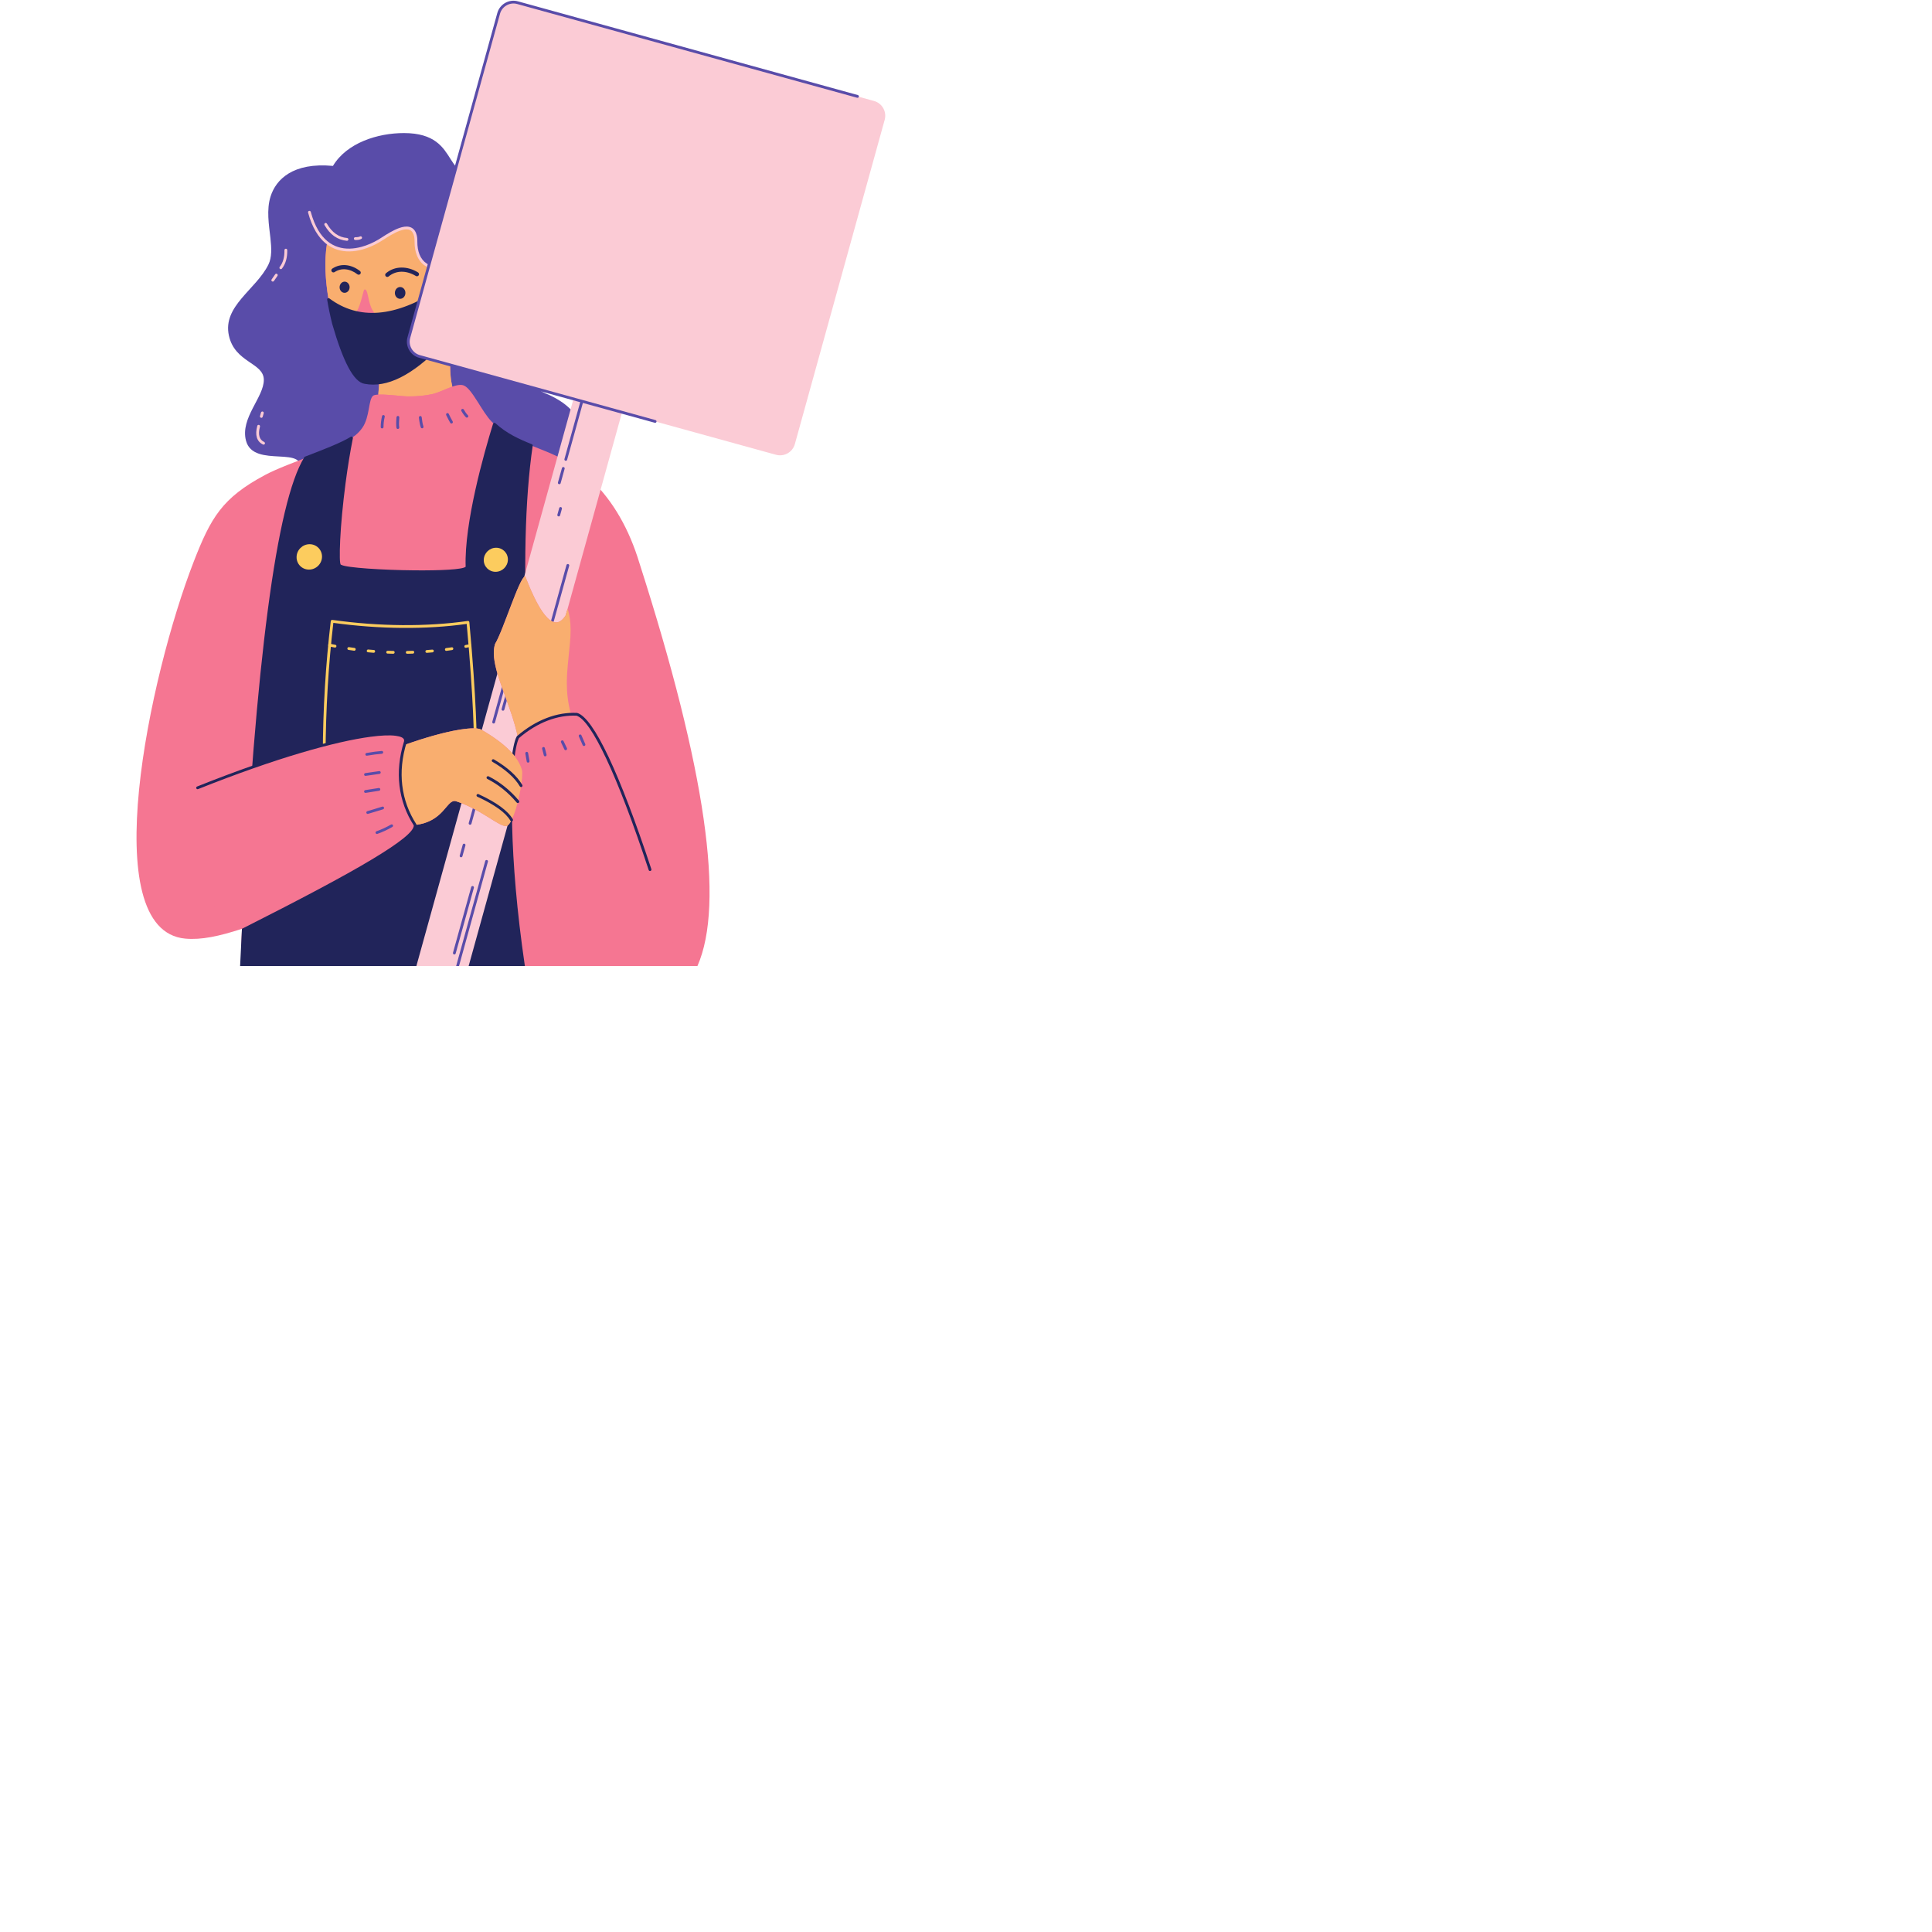 <svg xmlns="http://www.w3.org/2000/svg" xmlns:xlink="http://www.w3.org/1999/xlink" width="500" zoomAndPan="magnify" viewBox="0 0 375 375" height="500" preserveAspectRatio="xMidYMid meet" version="1.0"><defs><clipPath id="id1"><path d="M 26 74 L 138 74 L 138 187.5 L 26 187.5 Z M 26 74 " clip-rule="nonzero"/></clipPath><clipPath id="id2"><path d="M 46 82 L 109 82 L 109 187.5 L 46 187.5 Z M 46 82 " clip-rule="nonzero"/></clipPath><clipPath id="id3"><path d="M 80 53 L 128 53 L 128 187.5 L 80 187.5 Z M 80 53 " clip-rule="nonzero"/></clipPath><clipPath id="id4"><path d="M 87 76 L 114 76 L 114 187.5 L 87 187.5 Z M 87 76 " clip-rule="nonzero"/></clipPath><clipPath id="id5"><path d="M 99 138 L 132 138 L 132 187.5 L 99 187.5 Z M 99 138 " clip-rule="nonzero"/></clipPath><clipPath id="id6"><path d="M 98 138 L 127 138 L 127 187.5 L 98 187.5 Z M 98 138 " clip-rule="nonzero"/></clipPath><clipPath id="id7"><path d="M 79 0.141 L 171.824 0.141 L 171.824 88.5 L 79 88.5 Z M 79 0.141 " clip-rule="nonzero"/></clipPath></defs><path fill="rgb(34.9%, 29.799%, 66.269%)" d="M 58.039 91.82 C 70.191 99.652 87.84 99.598 110.984 91.664 C 114.824 84.695 113.285 79.664 106.363 76.559 C 101.02 74.637 100.664 68.168 105.305 57.156 C 110.117 45.562 106.734 37.395 95.16 32.652 C 84.953 36.918 90.359 25.84 78.414 25.828 C 73.328 25.824 67.32 27.711 64.625 32.203 C 56.84 31.477 53.566 34.848 52.527 38.105 C 51.691 40.711 52.199 43.602 52.488 46.211 C 52.699 48.16 52.789 49.953 52.102 51.348 C 49.695 56.219 43.164 59.406 44.43 65.141 C 45.594 70.438 51.18 70.359 51.207 73.715 C 51.234 77.105 46.602 81.133 47.742 85.516 C 49.207 91.164 60.078 86.008 58.039 91.82 " fill-opacity="1" fill-rule="evenodd"/><path fill="rgb(96.078%, 46.269%, 57.249%)" d="M 73.242 79.102 C 81.305 79.469 86.461 78.895 88.707 77.375 C 87.137 74.695 86.957 70.125 88.176 63.664 C 78.621 68.672 73.84 71.18 73.84 71.18 C 73.434 76.43 73.234 79.066 73.242 79.102 " fill-opacity="1" fill-rule="evenodd"/><path fill="rgb(97.649%, 68.239%, 43.529%)" d="M 79.426 76.945 C 79.309 76.945 79.191 76.945 79.07 76.941 C 78.172 76.934 75.566 76.582 73.867 76.582 C 73.711 76.582 73.562 76.586 73.422 76.594 C 73.473 75.953 73.531 75.195 73.598 74.312 C 77.117 73.867 81.039 71.418 85.367 66.973 C 86.172 65.934 86.926 64.922 87.637 63.945 C 87.812 63.852 87.996 63.758 88.176 63.664 C 87.645 66.477 87.379 68.934 87.379 71.031 C 87.379 72.559 87.52 73.898 87.797 75.047 C 86.516 75.492 85.059 76.246 83.891 76.5 C 82.523 76.797 81.035 76.945 79.426 76.945 " fill-opacity="1" fill-rule="nonzero"/><path fill="rgb(96.078%, 46.269%, 57.249%)" d="M 65.148 42.184 C 97.324 34.539 104.066 42.801 85.367 66.973 C 79.867 72.621 75.023 75.043 70.832 74.234 C 68.891 73.973 66.852 70.129 64.715 62.703 C 62.5 53.605 62.645 46.766 65.148 42.184 " fill-opacity="1" fill-rule="evenodd"/><path fill="rgb(97.649%, 68.239%, 43.529%)" d="M 72.434 74.387 C 71.891 74.387 71.355 74.336 70.832 74.234 C 68.891 73.973 66.852 70.129 64.715 62.703 C 63.676 58.43 63.156 54.656 63.156 51.379 C 63.156 47.68 63.82 44.613 65.148 42.184 C 72.879 40.348 79.145 39.43 83.941 39.43 C 91.762 39.43 95.676 41.875 95.676 46.766 C 95.676 50.812 92.996 56.539 87.637 63.945 C 86.926 64.922 86.172 65.934 85.367 66.973 C 81.039 71.418 77.117 73.867 73.598 74.312 C 73.207 74.359 72.816 74.387 72.434 74.387 " fill-opacity="1" fill-rule="nonzero"/><path fill="rgb(96.078%, 46.269%, 57.249%)" d="M 71.082 62.914 C 69.906 63.047 68.156 62.902 68.32 61.887 C 68.414 61.309 69.219 60.617 69.543 59.859 C 70.336 58.016 70.508 56.148 70.793 56.168 C 71.41 56.203 71.379 58.008 72.012 59.594 C 72.625 61.129 74.539 62.512 71.082 62.914 " fill-opacity="1" fill-rule="evenodd"/><path fill="rgb(12.939%, 14.119%, 35.289%)" d="M 89.762 60.887 C 88.496 62.789 87.035 64.816 85.367 66.973 C 79.867 72.621 75.023 75.043 70.832 74.234 C 68.891 73.973 66.852 70.129 64.715 62.703 C 64.328 61.113 64.012 59.594 63.77 58.141 C 69.586 62.477 76.766 61.891 85.305 56.383 C 87.367 57.852 88.852 59.355 89.762 60.887 " fill-opacity="1" fill-rule="evenodd"/><path fill="rgb(12.939%, 14.119%, 35.289%)" d="M 89.984 61.035 C 89.355 61.98 88.672 62.965 87.934 63.992 C 87.199 65.012 86.414 66.059 85.582 67.137 L 85.559 67.164 C 82.789 70.008 80.18 72.043 77.73 73.266 C 75.254 74.504 72.934 74.914 70.781 74.5 C 69.723 74.348 68.664 73.273 67.605 71.281 C 66.578 69.344 65.527 66.508 64.453 62.777 L 64.449 62.746 C 64.254 61.957 64.082 61.18 63.922 60.426 C 63.762 59.652 63.625 58.906 63.504 58.184 C 63.48 58.039 63.578 57.898 63.727 57.875 C 63.801 57.863 63.875 57.883 63.934 57.926 C 66.785 60.051 69.973 60.969 73.496 60.684 C 77.039 60.395 80.93 58.883 85.156 56.156 C 85.254 56.094 85.375 56.098 85.461 56.164 C 86.504 56.906 87.406 57.66 88.16 58.422 C 88.918 59.188 89.527 59.965 89.992 60.746 C 90.047 60.84 90.039 60.953 89.984 61.035 Z M 87.496 63.676 C 88.184 62.723 88.832 61.789 89.441 60.879 C 89.008 60.18 88.453 59.484 87.77 58.801 C 87.078 58.098 86.25 57.398 85.293 56.707 C 81.043 59.426 77.125 60.93 73.535 61.223 C 70.102 61.504 66.973 60.676 64.148 58.746 C 64.242 59.266 64.344 59.789 64.453 60.316 C 64.609 61.066 64.781 61.836 64.973 62.621 L 64.977 62.629 C 66.039 66.324 67.074 69.125 68.086 71.027 C 69.059 72.863 69.984 73.84 70.859 73.965 L 70.883 73.969 C 72.918 74.359 75.121 73.965 77.488 72.781 C 79.879 71.59 82.438 69.59 85.16 66.793 C 85.992 65.719 86.773 64.68 87.496 63.676 " fill-opacity="1" fill-rule="nonzero"/><path fill="rgb(34.9%, 29.799%, 66.269%)" d="M 88.02 51.402 C 99.086 52.824 101.336 48.512 94.777 38.469 C 79.547 32.789 67.977 33.699 60.059 41.195 C 62.559 50.414 69.301 49.258 73.582 46.738 C 74.359 46.277 76.031 45.059 77.566 44.516 C 78.848 44.062 80.031 44.078 80.52 45.395 C 80.711 45.91 80.738 46.398 80.734 46.883 C 80.711 51.434 83.914 53.055 88.02 51.402 " fill-opacity="1" fill-rule="evenodd"/><path fill="rgb(12.939%, 14.119%, 35.289%)" d="M 78.691 56.855 C 78.695 56.223 78.238 55.711 77.672 55.711 C 77.105 55.711 76.645 56.223 76.645 56.855 C 76.641 57.488 77.098 58 77.664 58 C 78.23 58 78.691 57.488 78.691 56.855 " fill-opacity="1" fill-rule="evenodd"/><path fill="rgb(12.939%, 14.119%, 35.289%)" d="M 67.859 55.754 C 67.859 55.156 67.426 54.668 66.895 54.668 C 66.355 54.668 65.922 55.156 65.918 55.754 C 65.914 56.352 66.348 56.836 66.883 56.836 C 67.422 56.836 67.855 56.352 67.859 55.754 " fill-opacity="1" fill-rule="evenodd"/><path fill="rgb(12.939%, 14.119%, 35.289%)" d="M 75.434 53.66 C 75.262 53.805 75.004 53.781 74.859 53.609 C 74.719 53.441 74.738 53.184 74.91 53.039 C 75.785 52.305 76.812 51.953 77.867 51.934 C 78.973 51.906 80.113 52.246 81.137 52.875 C 81.328 52.992 81.387 53.242 81.273 53.434 C 81.156 53.625 80.906 53.684 80.715 53.566 C 79.816 53.02 78.828 52.719 77.879 52.742 C 77.008 52.762 76.16 53.051 75.434 53.66 " fill-opacity="1" fill-rule="nonzero"/><path fill="rgb(12.939%, 14.119%, 35.289%)" d="M 64.949 52.812 C 64.762 52.934 64.508 52.883 64.383 52.699 C 64.258 52.516 64.309 52.262 64.5 52.137 C 65.324 51.59 66.242 51.387 67.148 51.469 C 68.105 51.555 69.051 51.961 69.871 52.602 C 70.047 52.738 70.078 52.992 69.941 53.168 C 69.801 53.344 69.547 53.375 69.371 53.238 C 68.672 52.691 67.871 52.348 67.074 52.277 C 66.344 52.207 65.609 52.371 64.949 52.812 " fill-opacity="1" fill-rule="nonzero"/><path fill="rgb(98.43%, 79.61%, 83.53%)" d="M 59.797 41.266 C 59.758 41.121 59.844 40.973 59.988 40.934 C 60.133 40.895 60.281 40.98 60.32 41.125 C 60.707 42.543 61.191 43.711 61.754 44.66 C 62.828 46.477 64.18 47.492 65.629 47.949 C 67.086 48.414 68.652 48.32 70.145 47.918 C 71.32 47.602 72.449 47.09 73.441 46.504 C 73.625 46.398 73.855 46.246 74.125 46.074 L 74.145 46.062 C 75.027 45.492 76.289 44.684 77.477 44.262 C 78.16 44.02 78.824 43.902 79.398 44.027 C 80.004 44.156 80.492 44.543 80.773 45.301 C 80.875 45.582 80.938 45.852 80.969 46.117 C 81 46.375 81.004 46.629 81.004 46.883 C 81 47.863 81.148 48.703 81.426 49.391 C 81.742 50.176 82.227 50.766 82.836 51.16 C 83.457 51.555 84.207 51.762 85.055 51.766 C 85.922 51.77 86.891 51.566 87.922 51.152 C 88.059 51.098 88.219 51.164 88.27 51.305 C 88.328 51.441 88.262 51.602 88.121 51.652 C 87.027 52.094 85.992 52.309 85.055 52.305 C 84.102 52.301 83.25 52.066 82.547 51.613 C 81.836 51.156 81.285 50.48 80.926 49.594 C 80.621 48.84 80.457 47.934 80.465 46.883 C 80.465 46.652 80.457 46.418 80.43 46.184 C 80.402 45.953 80.352 45.723 80.266 45.488 C 80.059 44.93 79.711 44.648 79.285 44.555 C 78.82 44.457 78.254 44.559 77.656 44.773 C 76.523 45.172 75.297 45.961 74.438 46.516 L 74.418 46.527 C 74.145 46.707 73.906 46.859 73.719 46.969 C 72.684 47.578 71.512 48.109 70.285 48.441 C 68.703 48.867 67.031 48.961 65.469 48.465 C 63.895 47.965 62.438 46.875 61.289 44.938 C 60.703 43.945 60.195 42.734 59.797 41.266 " fill-opacity="1" fill-rule="nonzero"/><g clip-path="url(#id1)"><path fill="rgb(96.078%, 46.269%, 57.249%)" d="M 46.875 187.5 C 48.758 187.5 49.699 187.5 49.699 187.5 C 49.699 187.5 78.258 187.5 135.375 187.5 C 140.707 175.371 136.961 149.332 124.137 109.371 C 122.117 102.664 118.996 97.258 114.773 93.152 C 107.906 86.469 101.016 87.391 95.461 81.867 C 93.543 79.957 91.66 75.461 90 74.812 C 88.586 74.266 85.836 76.074 83.891 76.5 C 82.422 76.816 80.816 76.965 79.07 76.941 C 77.809 76.926 73.156 76.242 72.426 76.805 C 71.48 77.531 71.812 80.926 70.324 83.043 C 69.965 83.551 69.539 84.016 69.043 84.43 C 66.312 86.727 56 89.758 51.465 92.184 C 43.121 96.641 40.934 100.453 37.609 108.996 C 28.984 131.168 18.477 180.555 35.941 182.184 C 39.066 182.473 42.539 181.723 46.961 180.281 C 46.73 184.969 46.875 187.5 46.875 187.5 " fill-opacity="1" fill-rule="evenodd"/></g><g clip-path="url(#id2)"><path fill="rgb(12.939%, 14.119%, 35.289%)" d="M 46.605 187.5 L 46.605 187.496 C 46.707 185.227 46.828 182.957 46.941 180.684 C 48.289 154.434 49.969 133.652 51.988 118.348 C 54.004 103.016 56.363 93.152 59.062 88.758 C 59.094 88.703 59.145 88.66 59.203 88.637 L 59.27 88.609 C 62.715 87.285 66.184 85.957 68.078 84.785 C 68.137 84.746 68.211 84.727 68.281 84.738 C 68.43 84.766 68.523 84.906 68.496 85.055 C 67.957 87.73 67.473 90.758 67.078 93.75 C 66.547 97.801 66.172 101.797 66.031 104.793 C 65.898 107.66 65.926 109.566 66.176 109.613 L 66.27 109.645 C 67.254 110.195 74.242 110.652 80.488 110.703 C 85.395 110.746 89.812 110.559 90.383 110.004 C 90.242 105.719 91.137 100.203 92.277 95.059 C 93.426 89.883 94.832 85.07 95.699 82.266 L 95.762 82.156 C 95.863 82.047 96.035 82.039 96.145 82.137 C 97.234 83.137 98.375 83.902 99.559 84.551 C 100.742 85.195 101.965 85.719 103.215 86.223 C 103.336 86.262 103.414 86.383 103.395 86.512 C 100.359 107.453 102.109 141.094 108.648 187.434 L 108.656 187.5 L 46.605 187.5 " fill-opacity="1" fill-rule="evenodd"/></g><path fill="rgb(34.9%, 29.799%, 66.269%)" d="M 74.148 80.777 C 74.18 80.633 74.324 80.539 74.469 80.566 C 74.613 80.594 74.707 80.738 74.676 80.883 C 74.59 81.246 74.531 81.598 74.492 81.934 C 74.453 82.262 74.438 82.578 74.441 82.879 C 74.441 83.027 74.32 83.152 74.172 83.156 C 74.023 83.164 73.898 83.047 73.898 82.898 C 73.895 82.578 73.914 82.238 73.957 81.883 C 73.996 81.531 74.059 81.164 74.148 80.777 Z M 89.551 79.773 C 89.477 79.645 89.523 79.48 89.656 79.402 C 89.785 79.328 89.953 79.371 90.023 79.5 C 90.297 79.98 90.562 80.348 90.816 80.598 C 90.922 80.703 90.922 80.871 90.816 80.98 C 90.711 81.086 90.539 81.09 90.434 80.988 C 90.141 80.703 89.848 80.297 89.551 79.773 Z M 86.609 80.57 C 86.547 80.438 86.602 80.273 86.738 80.207 C 86.871 80.141 87.035 80.195 87.098 80.328 C 87.258 80.656 87.398 80.941 87.523 81.18 C 87.648 81.418 87.762 81.625 87.863 81.793 C 87.941 81.914 87.898 82.086 87.77 82.164 C 87.645 82.242 87.477 82.207 87.398 82.078 C 87.293 81.906 87.176 81.691 87.043 81.438 C 86.906 81.18 86.762 80.891 86.609 80.57 Z M 81.312 81.055 C 81.297 80.906 81.406 80.77 81.559 80.754 C 81.707 80.734 81.836 80.84 81.852 80.988 C 81.891 81.363 81.938 81.699 81.992 81.996 C 82.051 82.289 82.113 82.551 82.188 82.77 C 82.238 82.91 82.16 83.066 82.02 83.117 C 81.879 83.168 81.723 83.094 81.676 82.953 C 81.594 82.711 81.52 82.426 81.461 82.109 C 81.398 81.793 81.352 81.438 81.312 81.055 Z M 76.961 80.992 C 76.973 80.844 77.105 80.73 77.254 80.738 C 77.402 80.746 77.512 80.875 77.5 81.023 C 77.465 81.469 77.445 81.852 77.441 82.172 C 77.441 82.484 77.457 82.742 77.488 82.938 C 77.512 83.086 77.414 83.227 77.266 83.254 C 77.117 83.281 76.977 83.188 76.953 83.039 C 76.918 82.816 76.898 82.527 76.898 82.184 C 76.902 81.844 76.922 81.445 76.961 80.992 " fill-opacity="1" fill-rule="nonzero"/><g clip-path="url(#id3)"><path fill="rgb(98.43%, 79.61%, 83.53%)" d="M 118.395 53.383 L 127.035 55.766 C 127.25 55.828 127.379 56.051 127.32 56.266 L 90.965 187.5 L 80.82 187.5 L 117.895 53.668 C 117.953 53.453 118.18 53.324 118.395 53.383 " fill-opacity="1" fill-rule="evenodd"/></g><path fill="rgb(98.819%, 79.999%, 36.859%)" d="M 60.094 105.629 C 61.457 105.629 62.535 106.734 62.504 108.094 C 62.469 109.453 61.34 110.559 59.973 110.559 C 58.609 110.559 57.531 109.453 57.566 108.094 C 57.598 106.734 58.73 105.629 60.094 105.629 " fill-opacity="1" fill-rule="evenodd"/><path fill="rgb(98.819%, 79.999%, 36.859%)" d="M 96.297 106.316 C 97.59 106.316 98.613 107.363 98.582 108.652 C 98.551 109.945 97.477 110.988 96.184 110.988 C 94.891 110.988 93.867 109.945 93.898 108.652 C 93.93 107.363 95.004 106.316 96.297 106.316 " fill-opacity="1" fill-rule="evenodd"/><g clip-path="url(#id4)"><path fill="rgb(34.9%, 29.799%, 66.269%)" d="M 91.461 172.176 C 91.496 172.031 91.648 171.949 91.789 171.988 C 91.934 172.027 92.02 172.176 91.98 172.32 L 88.449 185.062 C 88.41 185.207 88.262 185.293 88.117 185.254 C 87.973 185.211 87.891 185.062 87.926 184.918 L 91.461 172.176 M 109.953 109.676 C 109.992 109.531 110.141 109.449 110.285 109.488 C 110.434 109.527 110.516 109.676 110.477 109.82 L 107.492 120.586 C 107.453 120.73 107.305 120.816 107.16 120.777 C 107.016 120.734 106.93 120.586 106.969 120.445 L 109.953 109.676 M 108.707 100.043 C 108.668 100.188 108.52 100.27 108.375 100.23 C 108.23 100.191 108.145 100.043 108.188 99.898 L 108.543 98.613 C 108.582 98.473 108.73 98.387 108.875 98.426 C 109.02 98.465 109.105 98.613 109.066 98.758 L 108.707 100.043 M 109.074 90.848 C 109.113 90.703 109.262 90.617 109.406 90.66 C 109.551 90.699 109.637 90.848 109.594 90.992 L 108.82 93.789 C 108.781 93.93 108.633 94.016 108.488 93.977 C 108.344 93.938 108.258 93.789 108.297 93.645 L 109.074 90.848 M 113.062 76.441 C 113.102 76.297 113.254 76.215 113.395 76.254 C 113.539 76.293 113.625 76.441 113.586 76.586 L 110.078 89.242 C 110.039 89.387 109.891 89.473 109.746 89.434 C 109.602 89.391 109.516 89.242 109.559 89.098 L 113.062 76.441 M 98.531 133.398 C 98.57 133.254 98.719 133.168 98.867 133.207 C 99.008 133.246 99.094 133.398 99.055 133.539 L 97.887 137.75 C 97.848 137.895 97.699 137.977 97.555 137.938 C 97.41 137.898 97.324 137.75 97.367 137.605 L 98.531 133.398 M 97.973 131.363 C 98.012 131.219 98.164 131.133 98.305 131.176 C 98.449 131.215 98.535 131.363 98.496 131.508 L 96.078 140.238 C 96.039 140.383 95.887 140.465 95.746 140.426 C 95.602 140.387 95.516 140.238 95.555 140.094 L 97.973 131.363 M 92.148 155.539 C 92.188 155.395 92.336 155.309 92.48 155.352 C 92.625 155.391 92.707 155.539 92.668 155.684 L 91.504 159.891 C 91.465 160.031 91.312 160.117 91.172 160.078 C 91.027 160.039 90.941 159.891 90.98 159.746 L 92.148 155.539 M 89.816 163.953 C 89.855 163.809 90.004 163.723 90.148 163.762 C 90.293 163.805 90.379 163.953 90.34 164.098 L 89.754 166.203 C 89.715 166.344 89.566 166.43 89.422 166.391 C 89.277 166.348 89.191 166.203 89.234 166.059 L 89.816 163.953 M 94.184 167.117 C 94.223 166.977 94.375 166.891 94.516 166.93 C 94.66 166.969 94.746 167.117 94.703 167.262 L 89.098 187.5 L 88.539 187.5 L 94.184 167.117 " fill-opacity="1" fill-rule="nonzero"/></g><path fill="rgb(98.819%, 79.999%, 36.859%)" d="M 63.191 146.488 C 63.191 146.637 63.07 146.762 62.922 146.766 C 62.77 146.77 62.648 146.648 62.652 146.5 C 62.668 142.055 62.809 137.672 63.066 133.352 C 63.324 129.031 63.703 124.77 64.199 120.566 C 64.215 120.418 64.348 120.309 64.496 120.324 L 64.508 120.324 C 69.062 120.965 73.645 121.301 78.082 121.336 C 82.523 121.367 86.824 121.098 90.801 120.527 C 90.949 120.504 91.082 120.609 91.102 120.758 L 91.102 120.766 C 92.531 136.203 92.531 143.914 92.531 143.938 C 92.531 144.086 92.41 144.207 92.262 144.211 C 92.113 144.215 91.988 144.098 91.988 143.949 C 91.988 143.926 91.988 136.34 90.586 121.102 C 86.664 121.652 82.434 121.91 78.066 121.875 C 73.691 121.84 69.18 121.516 64.703 120.898 C 64.223 124.992 63.859 129.148 63.609 133.371 C 63.352 137.68 63.211 142.055 63.191 146.488 " fill-opacity="1" fill-rule="nonzero"/><path fill="rgb(98.819%, 79.999%, 36.859%)" d="M 64.031 124.945 C 63.656 124.883 63.582 125.422 63.906 125.477 C 64.262 125.547 64.621 125.625 64.973 125.688 C 65.34 125.75 65.426 125.211 65.086 125.156 C 64.738 125.094 64.383 125.016 64.031 124.945 Z M 91.273 125.574 C 91.609 125.52 91.559 124.98 91.184 125.043 L 90.359 125.199 C 90.016 125.258 90.082 125.793 90.445 125.734 Z M 87.746 126.176 C 88.117 126.117 88.023 125.586 87.68 125.641 L 86.605 125.789 C 86.227 125.852 86.332 126.383 86.664 126.328 Z M 83.945 126.625 C 84.301 126.566 84.281 126.086 83.91 126.086 L 82.832 126.176 C 82.523 126.176 82.449 126.715 82.859 126.715 Z M 80.133 126.867 C 80.465 126.867 80.508 126.324 80.125 126.324 C 79.766 126.336 79.406 126.348 79.043 126.352 C 78.699 126.352 78.672 126.895 79.043 126.895 C 79.406 126.887 79.77 126.875 80.133 126.867 Z M 76.316 126.891 C 76.691 126.891 76.684 126.348 76.34 126.348 C 75.98 126.344 75.621 126.332 75.262 126.316 C 74.879 126.316 74.895 126.859 75.227 126.859 C 75.59 126.875 75.953 126.883 76.316 126.891 Z M 72.512 126.703 C 72.918 126.703 72.871 126.16 72.562 126.16 C 72.207 126.133 71.848 126.102 71.488 126.07 C 71.184 126.02 71.027 126.539 71.426 126.609 C 71.785 126.641 72.148 126.672 72.512 126.703 Z M 68.723 126.301 C 69.055 126.355 69.184 125.824 68.809 125.762 C 68.453 125.715 68.098 125.664 67.742 125.609 C 67.402 125.555 67.285 126.086 67.648 126.148 C 68.008 126.199 68.367 126.25 68.723 126.301 " fill-opacity="1" fill-rule="nonzero"/><path fill="rgb(98.43%, 79.61%, 83.53%)" d="M 55.211 48.555 C 55.207 48.406 55.324 48.281 55.477 48.277 C 55.625 48.273 55.75 48.391 55.754 48.539 C 55.77 49.273 55.691 49.941 55.523 50.535 C 55.352 51.141 55.082 51.676 54.719 52.141 C 54.629 52.258 54.457 52.281 54.34 52.188 C 54.223 52.098 54.203 51.926 54.293 51.809 C 54.613 51.402 54.848 50.926 55 50.391 C 55.156 49.844 55.227 49.23 55.211 48.555 " fill-opacity="1" fill-rule="nonzero"/><path fill="rgb(98.43%, 79.61%, 83.53%)" d="M 53.41 53.246 C 53.492 53.121 53.664 53.09 53.785 53.176 C 53.91 53.262 53.938 53.43 53.855 53.551 L 53.168 54.543 C 53.086 54.664 52.914 54.695 52.793 54.609 C 52.668 54.527 52.637 54.359 52.723 54.234 L 53.41 53.246 " fill-opacity="1" fill-rule="nonzero"/><path fill="rgb(98.43%, 79.61%, 83.53%)" d="M 62.984 43.68 C 62.91 43.551 62.953 43.387 63.082 43.312 C 63.211 43.238 63.375 43.285 63.453 43.41 C 63.949 44.277 64.531 44.945 65.188 45.406 L 65.203 45.418 C 65.848 45.871 66.574 46.129 67.375 46.195 C 67.523 46.211 67.637 46.34 67.625 46.488 C 67.613 46.637 67.48 46.746 67.332 46.738 C 66.434 46.66 65.617 46.367 64.895 45.859 L 64.875 45.852 C 64.156 45.34 63.523 44.617 62.984 43.68 " fill-opacity="1" fill-rule="nonzero"/><path fill="rgb(98.43%, 79.61%, 83.53%)" d="M 68.953 46.582 C 68.805 46.582 68.688 46.457 68.688 46.309 C 68.691 46.16 68.816 46.043 68.965 46.043 C 69.168 46.047 69.352 46.035 69.512 46.008 L 69.52 46.008 C 69.664 45.984 69.785 45.945 69.879 45.898 C 70.012 45.828 70.176 45.883 70.242 46.012 C 70.312 46.145 70.258 46.309 70.125 46.375 C 69.98 46.453 69.809 46.504 69.613 46.539 L 69.602 46.543 C 69.414 46.574 69.195 46.586 68.953 46.582 " fill-opacity="1" fill-rule="nonzero"/><path fill="rgb(98.43%, 79.61%, 83.53%)" d="M 49.938 82.664 C 49.973 82.52 50.121 82.434 50.266 82.473 C 50.41 82.508 50.496 82.656 50.461 82.801 C 50.25 83.59 50.223 84.238 50.367 84.742 C 50.508 85.215 50.809 85.566 51.277 85.789 C 51.414 85.855 51.469 86.016 51.406 86.148 C 51.34 86.285 51.18 86.34 51.043 86.277 C 50.43 85.98 50.031 85.52 49.848 84.891 C 49.672 84.293 49.703 83.551 49.938 82.664 " fill-opacity="1" fill-rule="nonzero"/><path fill="rgb(98.43%, 79.61%, 83.53%)" d="M 50.988 80.898 C 50.949 81.047 50.797 81.129 50.652 81.09 C 50.512 81.047 50.426 80.898 50.469 80.754 L 50.66 80.07 C 50.703 79.926 50.852 79.84 50.996 79.883 C 51.141 79.922 51.223 80.07 51.184 80.215 L 50.988 80.898 " fill-opacity="1" fill-rule="nonzero"/><path fill="rgb(96.078%, 46.269%, 57.249%)" d="M 100.523 143.086 C 99.254 137.113 96.316 131.824 95.891 127.578 C 95.789 126.582 95.859 125.715 96.098 124.98 C 97.691 122.355 100.789 112.133 101.938 111.828 C 105.129 120.141 107.746 122.68 109.789 119.445 C 110.043 118.598 110.168 118.176 110.168 118.176 C 110.734 119.797 110.887 122 110.629 124.777 C 110.129 130.168 109.449 133.703 110.879 138.844 C 106.996 139.629 103.547 141.043 100.523 143.086 " fill-opacity="1" fill-rule="evenodd"/><path fill="rgb(97.649%, 68.239%, 43.529%)" d="M 100.461 142.789 C 99.93 140.41 99.145 138.141 98.371 136.004 C 98.266 135.707 98.16 135.414 98.051 135.125 C 97.945 134.832 97.84 134.539 97.734 134.25 C 97.625 133.957 97.52 133.66 97.418 133.367 C 96.676 131.273 96.066 129.336 95.891 127.578 C 95.859 127.281 95.848 126.996 95.848 126.723 C 95.848 126.078 95.93 125.496 96.098 124.98 C 97.691 122.355 100.789 112.133 101.938 111.828 C 104.234 117.812 106.238 120.805 107.938 120.805 C 108.598 120.805 109.215 120.348 109.789 119.445 C 110.043 118.598 110.168 118.176 110.168 118.176 C 110.555 119.289 110.75 120.672 110.75 122.328 C 110.75 123.086 110.711 123.902 110.629 124.777 C 110.352 127.758 110.02 130.172 110.023 132.602 C 110.023 134.43 110.211 136.273 110.754 138.371 C 109.23 138.438 107.645 138.77 106.039 139.395 C 104.176 140.121 102.289 141.238 100.461 142.789 " fill-opacity="1" fill-rule="nonzero"/><g clip-path="url(#id5)"><path fill="rgb(96.078%, 46.269%, 57.249%)" d="M 131.945 187.5 C 123.266 157.605 115.891 139.762 111.953 138.645 C 108.371 138.469 104.328 139.82 100.523 143.086 C 99.059 145.668 97.82 161.695 101.605 187.5 C 121.832 187.5 131.945 187.5 131.945 187.5 " fill-opacity="1" fill-rule="evenodd"/></g><g clip-path="url(#id6)"><path fill="rgb(12.939%, 14.119%, 35.289%)" d="M 126.43 168.703 C 126.477 168.844 126.398 169 126.258 169.047 C 126.113 169.098 125.961 169.023 125.914 168.883 C 122.852 159.617 120.055 152.301 117.648 147.195 C 115.289 142.195 113.332 139.348 111.898 138.914 C 110.098 138.828 108.176 139.141 106.223 139.898 C 104.395 140.609 102.539 141.715 100.738 143.258 C 99.914 144.789 99.172 150.734 99.41 160.43 C 99.582 167.535 100.285 176.633 101.871 187.453 L 101.875 187.5 L 101.328 187.5 C 99.742 176.676 99.039 167.57 98.867 160.457 C 98.629 150.586 99.418 144.508 100.285 142.965 L 100.289 142.957 L 100.348 142.883 C 102.215 141.281 104.137 140.133 106.039 139.395 C 108.07 138.605 110.078 138.285 111.961 138.375 L 112.031 138.383 C 113.625 138.836 115.699 141.785 118.141 146.957 C 120.559 152.082 123.359 159.418 126.43 168.703 " fill-opacity="1" fill-rule="nonzero"/></g><path fill="rgb(34.9%, 29.799%, 66.269%)" d="M 112.355 142.945 C 112.293 142.809 112.355 142.648 112.496 142.586 C 112.633 142.523 112.793 142.582 112.852 142.715 L 113.598 144.418 C 113.656 144.555 113.594 144.715 113.457 144.777 C 113.32 144.84 113.16 144.781 113.102 144.645 Z M 101.969 146.262 C 101.945 146.113 102.043 145.973 102.191 145.941 C 102.34 145.914 102.48 146.008 102.504 146.156 L 102.773 147.707 C 102.797 147.852 102.699 147.996 102.551 148.023 C 102.402 148.051 102.262 147.953 102.238 147.809 Z M 105.23 145.34 C 105.195 145.195 105.281 145.047 105.426 145.008 C 105.574 144.969 105.719 145.055 105.754 145.195 L 106.082 146.465 C 106.117 146.609 106.027 146.758 105.883 146.797 C 105.738 146.84 105.59 146.754 105.555 146.609 Z M 108.895 144.094 C 108.832 143.961 108.891 143.797 109.023 143.73 C 109.16 143.664 109.32 143.719 109.383 143.852 L 110.039 145.223 C 110.102 145.355 110.043 145.52 109.906 145.586 C 109.773 145.652 109.613 145.598 109.547 145.465 L 108.895 144.094 " fill-opacity="1" fill-rule="nonzero"/><path fill="rgb(96.078%, 46.269%, 57.249%)" d="M 76.461 145.348 C 74.348 152.352 75.723 157.277 80.582 160.129 C 86.238 159.484 86.652 155.109 88.445 155.496 C 93.348 157.047 96.871 160.477 98.242 160.332 C 99.715 160.25 101.539 152.379 101.352 149.664 C 100.75 147.012 98.086 144.32 93.352 141.59 C 91.945 140.891 85.812 141.785 76.461 145.348 " fill-opacity="1" fill-rule="evenodd"/><path fill="rgb(97.649%, 68.239%, 43.529%)" d="M 98.152 160.332 C 97.141 160.332 95.09 158.66 92.266 157.145 C 92.105 157.059 91.938 156.969 91.773 156.887 C 90.754 156.363 89.641 155.875 88.445 155.496 C 88.367 155.477 88.297 155.473 88.227 155.473 C 86.609 155.473 86 159.512 80.582 160.129 C 77.195 158.141 75.5 155.145 75.5 151.137 C 75.504 149.398 75.82 147.469 76.461 145.348 C 83.895 142.516 89.293 141.367 91.902 141.367 C 92.574 141.367 93.062 141.445 93.352 141.59 C 98.086 144.32 100.75 147.012 101.352 149.664 C 101.359 149.793 101.363 149.938 101.363 150.086 C 101.363 152.316 100.434 156.77 99.383 159 C 99.207 159.363 99.031 159.672 98.855 159.898 C 98.648 160.164 98.441 160.32 98.242 160.332 C 98.215 160.332 98.184 160.332 98.152 160.332 " fill-opacity="1" fill-rule="nonzero"/><path fill="rgb(96.078%, 46.269%, 57.249%)" d="M 47.223 180.465 C 34.523 171.5 31.566 162.316 38.352 152.914 C 64.766 142.359 79.5 140.703 78.684 143.977 C 76.773 150.102 77.707 155.688 80.582 160.129 C 80.852 162.672 69.43 169.25 47.223 180.465 " fill-opacity="1" fill-rule="evenodd"/><path fill="rgb(34.9%, 29.799%, 66.269%)" d="M 71.23 146.68 C 71.082 146.707 70.945 146.605 70.922 146.457 C 70.902 146.312 71.004 146.172 71.152 146.148 C 71.711 146.051 72.238 145.973 72.734 145.906 C 73.23 145.844 73.684 145.793 74.09 145.762 C 74.238 145.754 74.367 145.863 74.375 146.012 C 74.379 146.164 74.266 146.293 74.117 146.305 C 73.707 146.336 73.262 146.383 72.789 146.441 C 72.312 146.504 71.793 146.586 71.23 146.68 Z M 73.512 152.953 C 73.656 152.93 73.793 153.031 73.812 153.18 C 73.832 153.324 73.73 153.465 73.582 153.488 L 70.973 153.895 C 70.828 153.914 70.691 153.816 70.672 153.668 C 70.652 153.52 70.758 153.383 70.906 153.359 Z M 73.594 149.676 C 73.742 149.656 73.879 149.758 73.895 149.906 C 73.91 150.055 73.805 150.191 73.656 150.211 L 70.977 150.594 C 70.828 150.613 70.691 150.512 70.676 150.363 C 70.656 150.215 70.766 150.078 70.914 150.059 Z M 74.199 156.566 C 74.34 156.523 74.492 156.602 74.535 156.746 C 74.578 156.887 74.492 157.039 74.348 157.086 L 72.742 157.578 C 72.262 157.723 71.828 157.852 71.445 157.961 C 71.301 158.004 71.152 157.922 71.113 157.781 C 71.074 157.637 71.164 157.484 71.309 157.445 C 71.688 157.336 72.121 157.207 72.598 157.062 Z M 75.891 160.047 C 76.023 159.973 76.188 160.016 76.258 160.145 C 76.332 160.273 76.281 160.438 76.152 160.512 C 75.684 160.785 75.207 161.031 74.723 161.254 C 74.234 161.48 73.742 161.684 73.25 161.855 C 73.105 161.902 72.953 161.832 72.906 161.691 C 72.859 161.551 72.938 161.395 73.082 161.344 C 73.566 161.176 74.039 160.984 74.504 160.766 C 74.973 160.551 75.434 160.309 75.891 160.047 " fill-opacity="1" fill-rule="nonzero"/><path fill="rgb(12.939%, 14.119%, 35.289%)" d="M 92.641 154.633 C 92.508 154.574 92.453 154.41 92.516 154.277 C 92.582 154.141 92.746 154.082 92.879 154.141 C 94.625 154.949 96.051 155.754 97.152 156.559 C 98.273 157.379 99.07 158.199 99.539 159.023 C 99.613 159.152 99.566 159.316 99.434 159.391 C 99.305 159.469 99.141 159.426 99.066 159.297 C 98.633 158.539 97.887 157.77 96.828 156.996 C 95.75 156.215 94.355 155.426 92.641 154.633 " fill-opacity="1" fill-rule="nonzero"/><path fill="rgb(12.939%, 14.119%, 35.289%)" d="M 94.586 151.191 C 94.449 151.121 94.398 150.953 94.469 150.812 C 94.543 150.676 94.715 150.621 94.852 150.688 C 95.953 151.246 96.996 151.918 97.973 152.707 C 98.953 153.492 99.871 154.395 100.723 155.406 C 100.824 155.523 100.809 155.703 100.688 155.805 C 100.566 155.906 100.387 155.891 100.289 155.773 C 99.457 154.785 98.566 153.91 97.617 153.148 C 96.668 152.387 95.656 151.734 94.586 151.191 " fill-opacity="1" fill-rule="nonzero"/><path fill="rgb(12.939%, 14.119%, 35.289%)" d="M 95.582 147.867 C 95.453 147.793 95.414 147.629 95.492 147.496 C 95.57 147.371 95.738 147.324 95.867 147.398 C 97.172 148.164 98.281 148.957 99.195 149.777 C 100.117 150.605 100.848 151.465 101.379 152.359 C 101.457 152.488 101.41 152.652 101.285 152.73 C 101.152 152.812 100.988 152.77 100.91 152.645 C 100.41 151.797 99.715 150.977 98.828 150.184 C 97.938 149.383 96.852 148.609 95.582 147.867 " fill-opacity="1" fill-rule="nonzero"/><path fill="rgb(12.939%, 14.119%, 35.289%)" d="M 38.449 153.164 C 38.312 153.223 38.156 153.152 38.102 153.016 C 38.043 152.875 38.113 152.719 38.25 152.664 C 53.652 146.508 65.098 143.375 71.812 142.477 C 73.984 142.184 75.672 142.129 76.844 142.277 C 78.125 142.441 78.844 142.867 78.969 143.523 C 78.996 143.684 78.992 143.859 78.945 144.039 L 78.941 144.055 C 78.023 146.996 77.77 149.812 78.078 152.426 C 78.402 155.191 79.352 157.734 80.809 159.98 L 80.852 160.098 C 80.996 161.488 78.164 163.852 72.469 167.273 C 66.871 170.641 58.754 174.98 47.645 180.598 C 47.41 180.711 47.273 180.805 47.098 180.562 C 47.012 180.445 46.961 180.281 46.961 180.281 C 58.055 174.676 66.598 170.176 72.188 166.812 C 77.598 163.562 80.34 161.383 80.316 160.215 C 78.836 157.914 77.871 155.309 77.539 152.488 C 77.223 149.801 77.484 146.914 78.422 143.902 C 78.445 143.801 78.449 143.707 78.434 143.625 C 78.355 143.219 77.797 142.945 76.777 142.812 C 75.648 142.668 74.008 142.727 71.887 143.012 C 65.207 143.906 53.809 147.031 38.449 153.164 " fill-opacity="1" fill-rule="nonzero"/><g clip-path="url(#id7)"><path fill="rgb(98.43%, 79.61%, 83.53%)" d="M 100.457 0.516 L 169.645 19.598 C 171.223 20.031 172.156 21.676 171.719 23.25 L 154.281 86.199 C 153.844 87.773 152.199 88.707 150.617 88.27 L 81.43 69.191 C 79.852 68.754 78.918 67.113 79.355 65.535 L 96.793 2.586 C 97.23 1.012 98.879 0.082 100.457 0.516 " fill-opacity="1" fill-rule="evenodd"/></g><path fill="rgb(34.9%, 29.799%, 66.269%)" d="M 127.23 81.539 C 127.375 81.578 127.461 81.727 127.422 81.871 C 127.383 82.016 127.23 82.102 127.09 82.059 L 81.359 69.449 C 80.496 69.215 79.812 68.645 79.402 67.922 C 78.992 67.203 78.855 66.324 79.094 65.465 L 96.531 2.516 C 96.77 1.656 97.34 0.973 98.062 0.562 C 98.785 0.152 99.664 0.02 100.527 0.258 L 166.512 18.453 C 166.656 18.492 166.738 18.641 166.699 18.785 C 166.66 18.926 166.512 19.012 166.367 18.973 L 100.383 0.777 C 99.664 0.578 98.934 0.691 98.328 1.035 C 97.727 1.375 97.254 1.945 97.055 2.656 L 79.617 65.609 C 79.418 66.324 79.531 67.055 79.871 67.656 C 80.215 68.258 80.785 68.73 81.504 68.93 L 127.23 81.539 " fill-opacity="1" fill-rule="nonzero"/></svg>